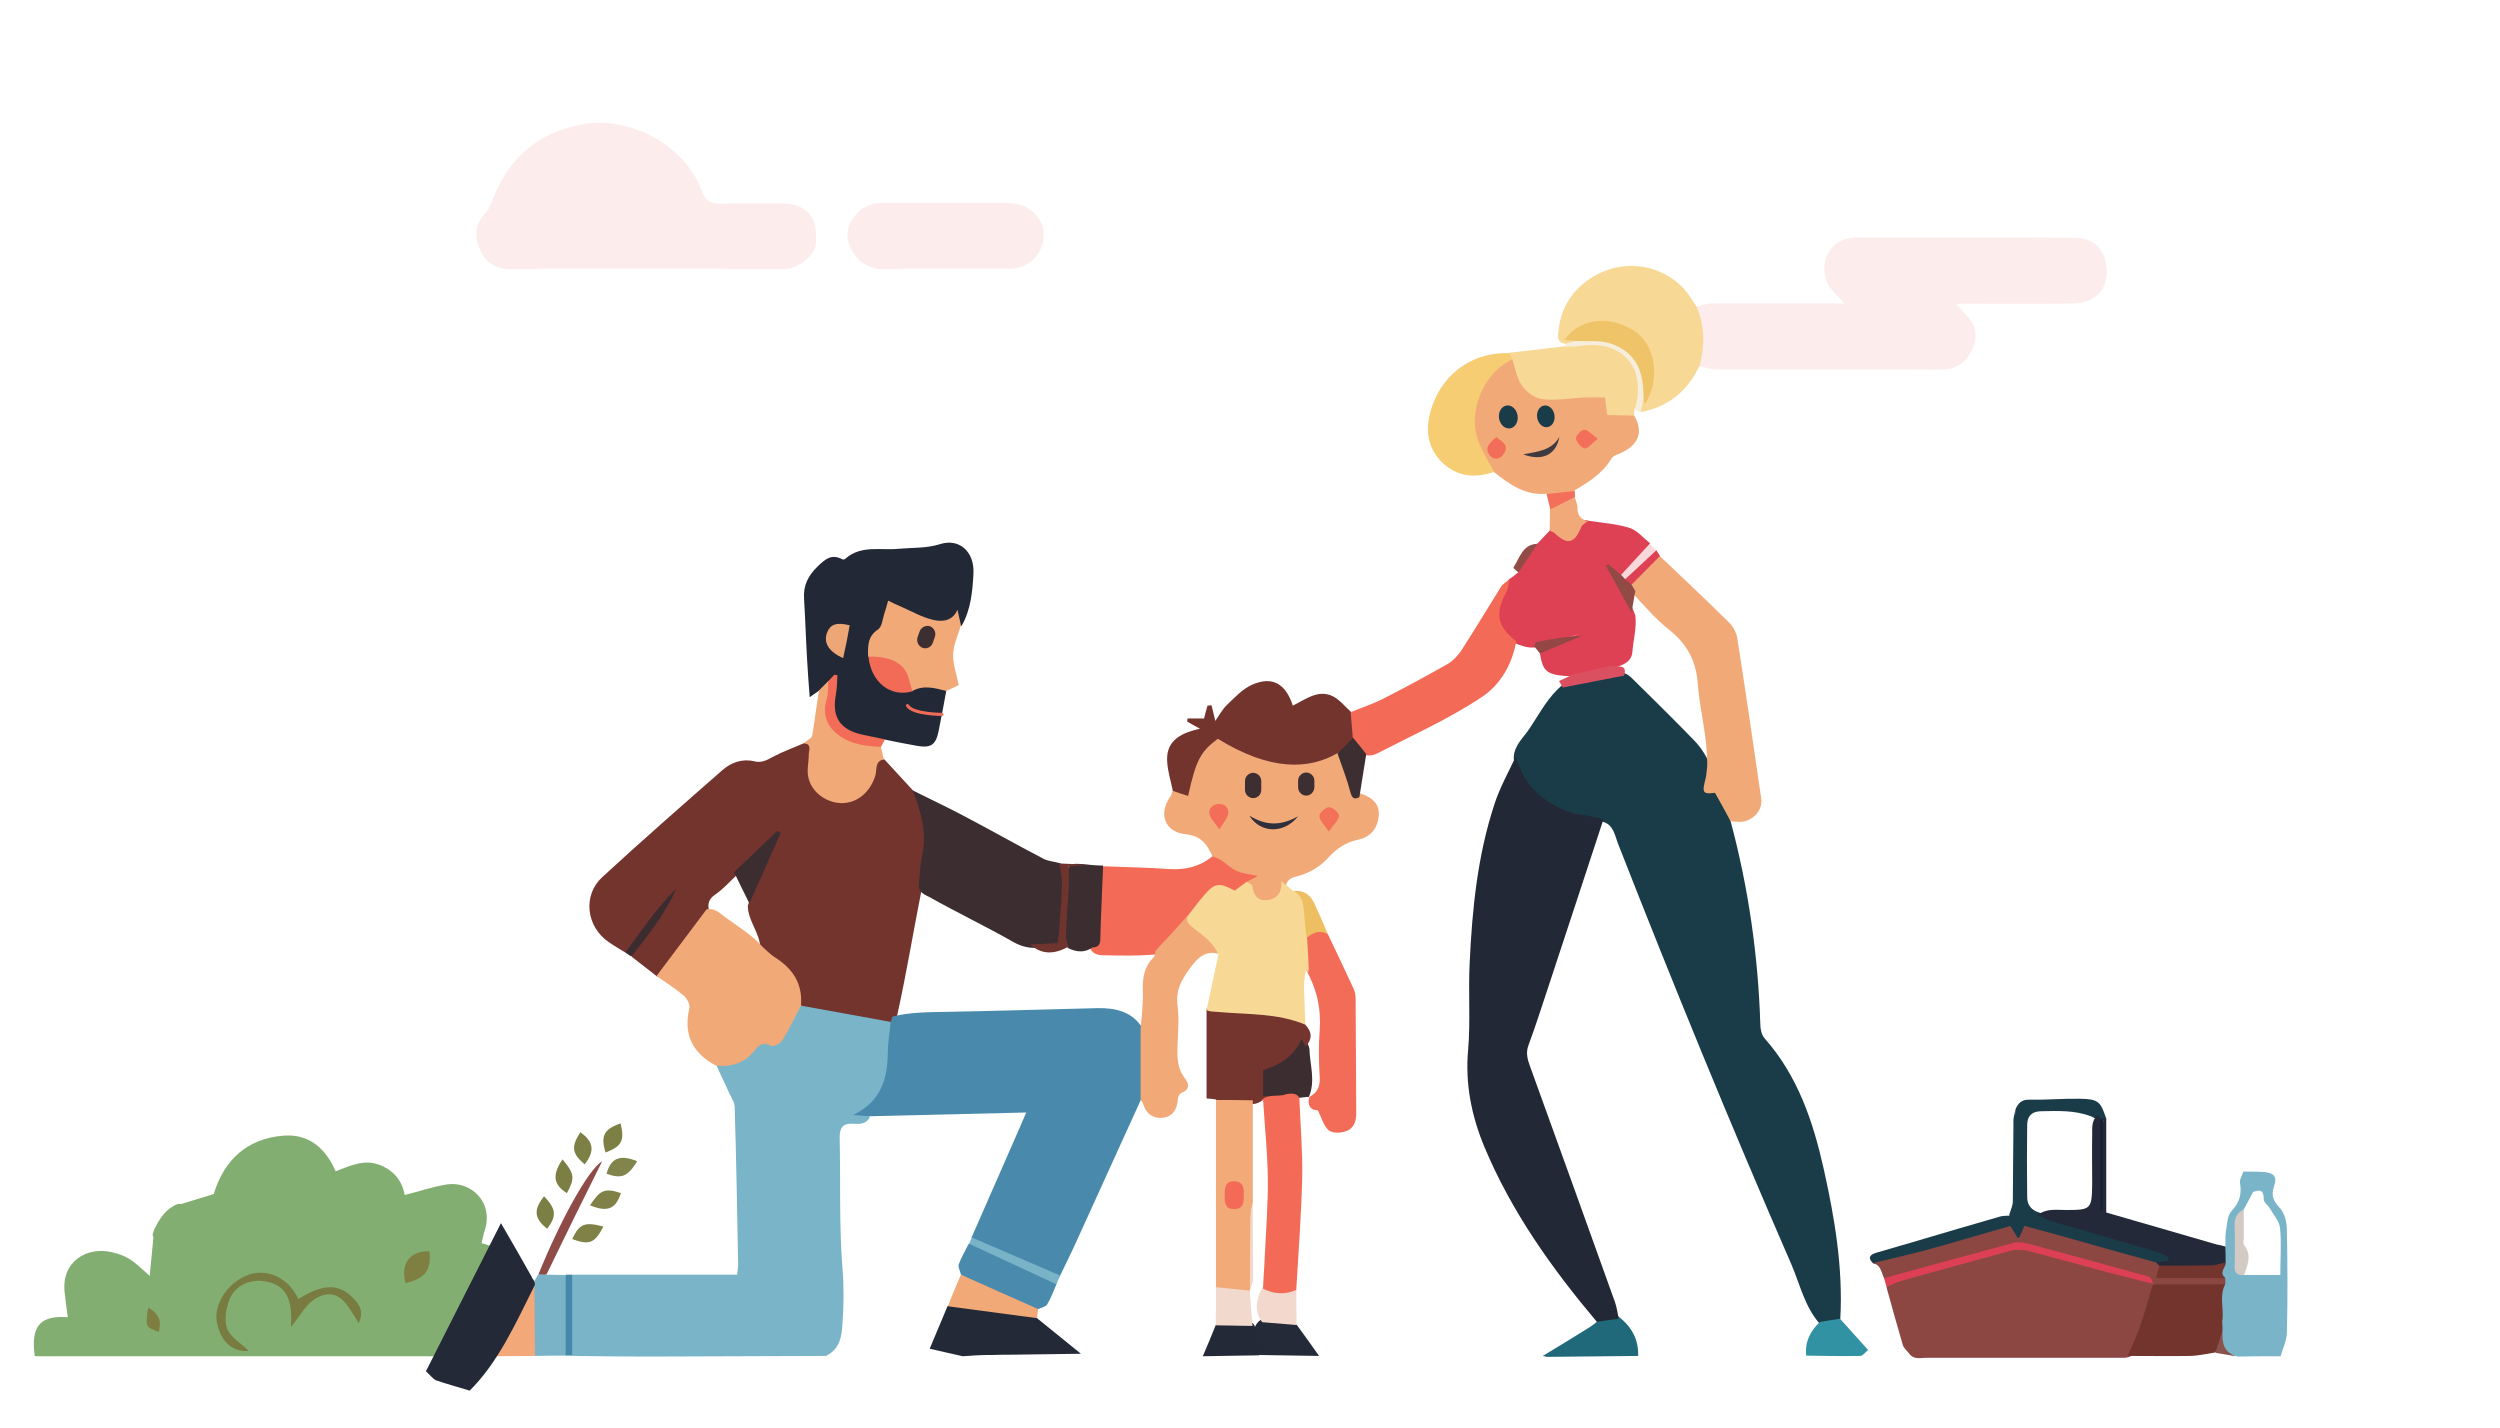 <?xml version="1.0" encoding="utf-8"?>
<!-- Generator: Adobe Illustrator 22.0.1, SVG Export Plug-In . SVG Version: 6.00 Build 0)  -->
<svg version="1.1" id="Layer_1" xmlns="http://www.w3.org/2000/svg" xmlns:xlink="http://www.w3.org/1999/xlink" x="0px" y="0px"
	 viewBox="0 0 800 457" style="enable-background:new 0 0 800 457;" xml:space="preserve">
<style type="text/css">
	.st0{fill:#193C48;}
	.st1{fill:#73342E;}
	.st2{fill:#79B4C9;}
	.st3{opacity:0.18;fill:#F29999;enable-background:new    ;}
	.st4{fill:#8C4743;}
	.st5{fill:#232837;}
	.st6{fill:#F2A978;}
	.st7{fill:#DE4154;}
	.st8{fill:#3B2D30;}
	.st9{fill:#F8D895;}
	.st10{fill:#F36B57;}
	.st11{fill:#F6CD73;}
	.st12{fill:#232938;}
	.st13{fill:#7AB3C8;}
	.st14{fill:#DD4054;}
	.st15{fill:#F2A878;}
	.st16{fill:#3192A4;}
	.st17{fill:#F2A979;}
	.st18{fill:#8E4B47;}
	.st19{fill:#F26C57;}
	.st20{fill:#6F342E;}
	.st21{fill:#3B2C30;}
	.st22{fill:#F6EEDB;}
	.st23{fill:#4688AA;}
	.st24{fill:#81844B;}
	.st25{fill:#7F8147;}
	.st26{fill:#7D8045;}
	.st27{fill:#7C7F44;}
	.st28{fill:#DD4153;}
	.st29{fill:#1B3D49;}
	.st30{fill:#F7D8DB;}
	.st31{fill:#F36F59;}
	.st32{fill:#914C48;}
	.st33{fill:#232937;}
	.st34{fill:#1F697A;}
	.st35{fill:#252A39;}
	.st36{fill:#242938;}
	.st37{fill:#82AF71;}
	.st38{fill:#797C40;}
	.st39{fill:#7E7F40;}
	.st40{fill:#7D7E40;}
	.st41{fill:#DB5061;}
	.st42{fill:#498AAC;}
	.st43{fill:#3C2D31;}
	.st44{fill:#F26B57;}
	.st45{fill:#EDA676;}
	.st46{fill:#3D2E31;}
	.st47{fill:#F37059;}
	.st48{fill:#F36E58;}
	.st49{fill:#2F303B;}
	.st50{fill:#924A47;}
	.st51{fill:#954745;}
	.st52{fill:#3F3A40;}
	.st53{fill:#EFC469;}
	.st54{fill:#1A2130;}
	.st55{fill:#74352E;}
	.st56{fill:#89534B;}
	.st57{fill:#D3CAC4;}
	.st58{fill:#F3D9CD;}
	.st59{fill:#EEBE62;}
	.st60{fill:#73352E;}
	.st61{fill:#4A8AAC;}
	.st62{fill:#F1A978;}
	.st63{fill:#78B3C8;}
	.st64{fill:#F2AA79;}
	.st65{fill:#F2A777;}
	.st66{fill:#F2D9CD;}
	.st67{fill:none;stroke:#F26B57;stroke-linecap:round;stroke-linejoin:round;stroke-miterlimit:10;}
	.st68{fill:#F36C57;}
</style>
<g>
	<path class="st0" d="M553.8,262.8c5.7,21.3,8.8,42.9,9.5,64.9c0,1.6,0.4,3.5,1.4,4.6c10.6,12,15.5,26.6,18.9,41.8
		c3.5,15.7,6.2,31.6,5.3,47.9c-1.6,3-4,2.5-6.5,1.7c-4.9-5.5-6.4-12.7-9.2-19.2c-19.4-44.5-37.8-89.5-55.5-134.7c-1-2.6-1.4-6-5-6.9
		c-8.9-0.4-16.8-2.9-23.1-9.7c-2.9-3.2-5.1-6.5-5.2-10.9c0.2-4,3.3-6.4,5.2-9.4c3.2-4.8,5.9-10.1,10.5-13.8c6.1-2.4,12.6-3,19.1-3.8
		c1.4,0.2,2.4,1.1,3.3,2c6.6,6.5,13.2,13,19.7,19.7c2.1,2.2,3.7,4.7,4.9,7.5c1.1,2.2-0.3,4.5,0,7
		C552.2,253.4,552.1,258.6,553.8,262.8z"/>
	<path class="st1" d="M200.1,304.8c-1.8-1.1-3.7-2.2-5.4-3.4c-7.1-4.9-8.3-14.9-2-20.7c12.6-11.6,25.5-22.9,38.4-34.2
		c2.8-2.5,6.4-3.8,10.2-2.9c2.4,0.6,4-0.3,6-1.4c3.2-1.7,6.6-2.9,10-4.4c4.8,0.1,2.8,3.5,2.7,5.8c-0.4,5.6,1.3,9.1,5.7,10.9
		c5.7,2.4,10.7-0.3,13.2-6.7c0.8-2,0.3-5.4,4.1-4.8c3.1,3.3,6.1,6.7,9.2,10c5.2,5,5.1,11.6,4.9,18c-0.2,4.4-1.5,8.8-2.1,13.3
		c-2.7,13.5-4.9,27.1-7.9,40.6c-0.4,1.1-1,2-2,2.7c-4.7,0.9-9.1-0.9-13.6-1.6c-5-0.9-10.1-1.6-14.9-3.1c-1.5-8.5-7.5-14-13.3-19.5
		c-0.1-4.9-4-8.7-4-13.6c2.3-7.1,5.7-13.8,8.2-20.8c-3.1,4.2-7.7,7-11.4,10.7c-2.4,2.2-4.6,4.8-7.3,6.6c-1.9,1.3-2.5,3-1.9,5.1
		c-3.3,7.6-8.7,13.7-13.9,20.1c-0.6,0.8-1.7,1-2.7,1c-2.7-2.1-5.4-4.2-8.1-6.3c0-3,2.3-4.7,3.8-6.8c2.7-3.9,5.7-7.6,8.9-12.6
		c-4,5.6-7.2,10.2-10.6,14.7C203,302.7,202.1,304.5,200.1,304.8z"/>
	<path class="st2" d="M256.3,321.8c9.6,1.7,19.1,3.5,28.7,5.2c4.2,9.1-1.2,25.7-9.5,29.2c-0.7-0.1-0.1,0.8-0.1,0.2
		c0-0.1,0.2-0.1,0.5-0.1c1,0,2,0.2,2.4,1.3c-1.2,2.2-3.3,2.1-5.2,2c-3.5-0.2-4.5,1.3-4.4,4.7c0.3,13.9-0.2,27.8,0.9,41.7
		c0.5,5.8,0.4,11.6,0,17.4c-0.2,4.2-0.9,8.4-5.3,10.5c-18.9,0.1-37.8,0.1-56.7,0.2c-8.1,0-16.2-0.1-24.4-0.2c-1.1-1-1.4-2.2-1.4-3.6
		c-0.1-6.3-0.1-12.5,0-18.8c0-1.4,0.5-2.6,1.4-3.6c17.5,0,34.9,0,52.7,0c0.1-1.6,0.4-2.7,0.3-3.8c-0.3-16.6-0.6-33.2-1.1-49.8
		c0-1.5-1-3-1.7-4.4c-1.3-3-2.8-5.9-4.1-8.9c4.8-1.7,9-5.5,13.3-6.7c7-1.8,9.3-6.5,12.3-11.5C255.1,322.3,255.6,321.9,256.3,321.8z"
		/>
	<path class="st3" d="M542.9,98.1c1.7-0.4,3.4-1,5.1-1c13.7-0.1,27.3,0,42.2,0c-1.6-1.7-2.6-2.9-3.7-4c-3.4-3.6-3.6-9.8-0.5-13.6
		c2.2-2.6,5-3.5,8.4-3.5c23,0.1,46,0,69,0.1c6.8,0,10.1,3.5,10.7,9.8c0.6,7.1-4.1,11-10.4,11.2c-10.7,0.2-21.3,0.1-32,0.1
		c-1.6,0-3.3,0-5.7,0c1.4,1.7,2.3,2.8,3.3,3.8c2.9,2.9,3.6,6.5,2.1,10.1c-1.7,4-4.6,7-9.4,7.1c-4.8,0.1-9.7,0-14.5,0
		c-19.5,0-39,0-58.5,0c-1.7,0-3.4-0.7-5.1-1c-0.8-0.8-1.1-1.8-0.8-2.7C544.5,108.8,541.9,103.5,542.9,98.1z"/>
	<path class="st3" d="M206.6,86c-14.1,0-28.3-0.1-42.4,0.1c-4.9,0.1-8.4-1.5-10.5-5.9c-2.1-4.5-1.7-8.5,1.8-12.2
		c1.1-1.1,1.6-2.8,2.2-4.3c5-13,14.1-20.9,28-23.8c15.5-3.2,33.7,6.6,38.9,21.3c1.1,3.1,3,4.2,6.4,4c6.3-0.3,12.6-0.1,19-0.1
		c9.9,0,11.6,6.3,11.1,12.9c-0.3,3.7-5.9,8.1-9.9,8.1C236.2,86,221.4,86,206.6,86z"/>
	<path class="st4" d="M610.9,433.1c-0.7-0.9-1.7-1.7-2-2.7c-1.8-6.1-3.5-12.3-5.2-18.4c0.3-2.6,2.6-2.8,4.4-3.3
		c11.4-3.3,22.9-6.6,34.5-9.5c2.3-0.6,4.6-0.6,6.9,0c13,3.3,25.9,6.8,38.7,10.9c0.5,0.3,0.9,0.7,1.1,1.2c-0.3,7-3.1,13.4-5.2,20
		c-0.6,2-2.3,3.2-4.6,3.2c-21.1,0-42.1,0-63.2,0C614.5,434.5,612.4,435.2,610.9,433.1z"/>
	<path class="st5" d="M302.8,221.1c-0.8,4.4-1.6,8.7-2.5,13.1c-0.9,4.2-2.5,5.2-6.7,4.5c-3.4-0.6-6.9-1.3-10.3-2
		c-11,1.9-18.5-4-17.4-13.6c0.1-1.3,1.6-2.8-0.3-3.9c-1.2,0.5-2.2,1.5-3.5,1.8c-0.8,0.6-1.6,1.1-3,2.1c-0.3-4.1-0.6-7.8-0.8-11.5
		c-0.4-6.6-0.6-13.3-1-19.9c-0.3-4.3,1.2-7.4,4.4-10.5c2.6-2.5,4.5-4,7.9-2.2c0.2,0.1,0.7,0,0.9-0.2c5.1-4.5,11.4-2.6,17.2-3.2
		c4.4-0.4,8.8-0.1,13.2-1.5c5.9-1.9,11,2.3,10.6,9.5c-0.3,5.6-0.8,11.5-3.8,16.7c-1.5-0.3-1.7-1.4-1.5-2.5c-7.8,5.7-14,0-21.4-3.7
		c0.6,6.5-6.1,9.6-5.4,15.8c1,8,5.8,11.7,13,10C296.1,218.5,299.7,217.7,302.8,221.1z"/>
	<path class="st6" d="M388,274c-1.7-3.6-3.5-6.5-8.3-7c-6.9-0.6-9.2-6.4-5.2-12.1c0.4-0.5,0.5-1.2,0.7-1.8c3-0.4,4.7-1.9,5-5
		c0.2-2,1.2-3.8,2.2-5.5c4.4-7.6,6.4-8,14.2-4c9,4.6,18.4,6.6,28.3,2.5c0.9-0.4,1.9-0.7,2.9-0.6c3.7,2.1,4.3,5.9,5.3,9.5
		c0.5,1.7,0.6,3.6,2.8,4.1c3.2,1.2,5.6,3.1,5.3,6.9c-0.3,4.1-2.7,6.9-6.6,7.7c-4,0.8-6.9,2.9-9.5,5.7c-2.6,2.9-5.8,4.8-9.6,5.9
		c-1.5,0.4-3.3,0.7-3.9,2.7c-0.5,3.5-2.4,5.8-6.1,6c-4.4,0.1-5.5-3.4-6.7-6.7c0.2-2.3,1.5-1.9,2.6-1.6
		C396,280.9,391.3,278.7,388,274z"/>
	<path class="st7" d="M483,185.3c1-0.7,2-1.4,2.9-2.2c0.7-3.9,3-6.8,6.1-9.2c1.3-1.4,2.7-2.8,4-4.2c0.4-0.2,1-0.5,1.4-0.3
		c3.5,2.2,6.3,2.3,8.1-2.1c0.4-1,1.5-1.1,2.6-0.7c4.5,0.7,9,1,13.3,2.3c2.5,0.8,4.4,3.2,6.6,4.9c-0.9,5.2-5.2,7.5-8.9,10.3
		c-1.4,0.1-2.4-0.7-2.5-1c2.1,3.9,4.8,8.6,6.7,13.8c0.5,3.9-0.6,7.6-0.9,11.4c-0.2,3.5-2.9,4.5-5.7,5.3c-4.3,1.5-8.9,1.5-13.2,2.9
		c-8.7-0.5-9.7-1.2-10.8-7.8c3.2-3.9,8.2-3.9,12.3-5.7c-4.6,1.6-9.3,2.8-14,4.2c-2.4,0.2-4.6-0.7-6.7-1.6c-6.1-4.6-7.3-9.7-3.7-16.3
		C481.4,188.1,481.8,186.5,483,185.3z"/>
	<path class="st6" d="M256.3,321.8c-2,3.8-3.8,7.7-6.1,11.3c-0.6,1-2.9,1.9-3.6,1.5c-2.5-1.3-3.8-0.1-5.1,1.5
		c-3.2,4.1-7.4,5.4-12.4,4.9c-7.5-4-10.5-10-8.5-18.4c0.3-1.2-0.8-3.1-1.8-4c-2.7-2.3-5.8-4.2-8.7-6.3c5.3-7.1,10.7-14.2,16-21.3
		c2.6-0.6,4.3,1.3,6.1,2.6c4.1,3,8.5,5.6,11.9,9.5c1.4,1.2,2.6,2.5,4.1,3.4C253.8,310.1,256.9,314.9,256.3,321.8z"/>
	<path class="st8" d="M294,283.7c0.3-3.4,0.4-6.8,1.1-10.1c1.4-6.3,0-12.1-2-17.9c-0.3-0.9-0.7-1.9-1.1-2.8c5,2.5,10.1,4.9,15.1,7.5
		c9,4.7,17.8,9.7,26.8,14.4c1.5,0.8,3.5,0.9,5.2,1.4c2.6,1.3,2.6,3.8,2.2,6c-0.8,4.8-0.7,9.5-0.8,14.3c-0.1,6.2-0.9,6.8-9.1,6.8
		c-2.6,0.1-4.9-0.6-7.2-1.9c-8.8-5-18-9.4-26.9-14.4C295.9,286.3,294.3,285.7,294,283.7z"/>
	<path class="st6" d="M494.8,158c-6.8,0.6-11.9-3.1-16.8-7c-4.9-2.2-6.1-7-6.9-11.5c-1.8-9.4,1.4-17.3,8.6-23.6
		c1.3-1.1,2.7-2.1,4.5-1.2c0.5,0.4,1,1,1.2,1.6c3.5,11.4,8,10.3,17.4,10.1c1.2,0,2.3-0.3,3.4-0.5c6.4-0.9,7.2-0.5,10.2,5
		c2.1,0.7,5.2-1.3,6.5,2c3,5.1,1.6,9.3-3.9,11.9c-1.2,0.6-2.7,0.9-3.3,1.9c-2.8,4.7-7.2,7.5-11.8,10.2
		C501.1,159.4,498.2,160.3,494.8,158z"/>
	<path class="st3" d="M302.6,65c6.8,0,13.6,0,20.5,0c5.9,0,10.9,4.7,10.9,10c0,6.2-4.7,11-11,11c-13.5,0-27-0.2-40.4,0.1
		c-8.4,0.2-13.5-9-10.6-14.6c2-3.8,5.3-6.5,9.7-6.5C288.6,65,295.6,65,302.6,65z"/>
	<path class="st6" d="M553.8,262.8c-1.6-3-3.2-5.9-5-9.1c-3.8,0.5-4.2,0-3.1-4.2c0.4-1.4,0.4-2.9,0.6-4.3c0.2-8.9-2.3-17.4-3-26.2
		c-0.5-7.3-3.3-12.8-9.1-17.4c-4.3-3.4-7.9-7.6-11.6-11.6c-0.6-0.8-1.1-1.7-1.1-2.8c2.4-3.9,5.3-7.3,9.6-9.3
		c7.5,7.1,15,14.2,22.3,21.4c1.2,1.2,2.2,3.1,2.5,4.7c2.7,17.2,5.2,34.4,7.7,51.6c0.5,3.7-2.6,7.1-6.5,7.4
		C556.1,263,554.9,262.9,553.8,262.8z"/>
	<path class="st1" d="M428,241c-9.1,5.3-21.5,5.8-38.3-4.6c-5.6,4.2-7,6.9-9.5,18.3c-1.7-0.5-3.3-1.1-4.9-1.6
		c-0.6-3.1-1.6-6.1-1.8-9.3c-0.4-5.8,2.9-9,10.5-10.6c-1.7-0.9-2.9-1.6-4.1-2.3c0-0.3,0.1-0.7,0.1-1c1.7,0,3.3,0,5.3,0
		c0.3-1.3,0.7-2.7,1.1-4.1c0.4,0,0.9-0.1,1.3-0.1c0.4,1.5,0.7,3.1,1.2,5c1.3-1.9,2.3-3.8,3.8-5.2c2.5-2.4,5-5.1,8-6.4
		c6.4-2.8,10.7-0.4,13,6.7c4.1-2,8.1-5.3,12.8-3c2.2,1.1,3.9,3.3,5.8,5c2.8,2.3,1.7,5.2,1.2,8C431.9,237.9,430.8,240.3,428,241z"/>
	<path class="st9" d="M542.9,98.1c2.6,6.2,2.7,12.5,1,18.8c-3.8,8.2-10,13.3-18.9,15c-1-1.3-1.3-2.7,0-4c0.4-0.4,1.1,0.8,1.7-0.5
		c2.8-7.4,1.2-15.6-4.3-19.9c-5.4-4.3-13.2-4.2-19.8,0.2c0.5,0.6,1.5,0.8,1.6,1.8c-0.9,1.5-2,1.3-3.2,0.5c-2.8-0.2-2.5-2.5-2.3-4.1
		c0.8-7.8,4.8-13.7,11.5-17.6c12-6.8,25.5-2.1,31.3,7.7C541.9,96.8,542.5,97.4,542.9,98.1z"/>
	<path class="st10" d="M388,274c0.9,0.4,1.9,0.7,2.7,1.2c1.8,1.2,3.3,2.8,5.3,3.6c1.9,0.8,4.2,1,6.5,1.5c-1.3,0.7-2.3,1.2-3.4,1.8
		c-0.9,2.8-2.8,4.3-5.6,3.2c-3.7-1.4-6,0.2-8,3c-1.4,2-3.2,3.8-4.7,5.7c-2.2,2.9-4.2,5.8-6.6,8.5c-1.5,1.7-3.1,2.9-5.4,3
		c-4.9,0.4-9.9,0.3-14.8,0.2c-1.9,0-4,0-5.1-2.1c2.7-6.6,1.3-13.6,2.6-20.4c0.4-2.1,0.1-4.3,1.6-6c7.1,0.3,14.2,0.4,21.2,0.9
		C379.4,278.4,384,277.3,388,274z"/>
	<path class="st10" d="M432.9,236c-0.2-2.7-0.5-5.4-0.7-8.1c3.3-1.4,6.8-2.5,10-4.1c7.1-3.6,14.1-7.4,21-11.3c1.6-0.9,3.1-2.5,4.2-4
		c4.4-6.8,8.6-13.8,12.9-20.7c0.6-1,1.8-1.6,2.7-2.4c-0.3,1.4-0.3,2.9-1,4.1c-3.7,6.9-2.9,11,3.2,15.7c-1.3,7.3-5,13.8-10.8,17.7
		c-10.6,7.1-22.3,12.3-33.7,18.2c-1,0.5-2.2,0.8-3.4,0.6C435,240.4,433.7,238.5,432.9,236z"/>
	<path class="st9" d="M522.8,133c-2.6-0.1-5.2-0.1-8.5-0.2c-0.2-1.1-0.4-3.2-0.7-5.6c-2.3,0-4.6-0.1-6.9,0c-4.4,0.2-9,1.1-13.3,0.5
		c-2.4-0.3-5.1-2.4-6.5-4.5c-1.6-2.3-2-5.5-3-8.3c-0.5-0.6-1.6-0.9-1-2c6-0.7,12-1.4,18-2.1c2.3-0.3,4.3-1.8,6.5-2.1
		c6.5-0.8,11.9,1.8,15.5,7.1c3.2,4.8,4.2,10.1,0.1,15.1C523,131.7,522.9,132.4,522.8,133z"/>
	<path class="st11" d="M483,113c0.3,0.7,0.6,1.3,1,2c-9.7,4.4-13.9,16.8-11.3,25c1.2,3.9,3.5,7.4,5.4,11c-6.1,2.1-11.8,1.6-16.6-3
		c-4.6-4.5-5.4-10.1-3.8-16.1C460.5,121.2,469.7,112.6,483,113z"/>
	<path class="st6" d="M302.8,221.1c-3.6-0.9-7.2-2-10.8,0c-1.3,0.3-1.9-0.7-2.1-1.6c-1.1-5.4-4.9-7.6-9.9-8.3
		c-0.8-0.1-1.5-0.6-2.2-1.1c-0.1-3.3-0.2-6.5,3.2-8.7c1.2-0.8,1.4-3.1,1.9-4.8c0.5-1.5,0.9-2.9,1.3-4.4c1.4,0.7,2.8,1.4,4.3,2
		c3.4,1.5,6.7,3.4,10.3,4.2c2.7,0.6,6,0.4,7.6-3.3c0.4,1.9,0.8,3.5,1.1,5c-0.9,3.1-2.4,6.2-2.5,9.3s1.1,6.3,1.8,9.8
		C305.7,219.8,304.2,220.5,302.8,221.1z"/>
	<path class="st0" d="M599.3,404.2c-2-2.1-0.4-2.9,1.4-3.4c4-1.2,8-2.3,12-3.5c9.1-2.7,18.2-5.4,27.3-8c0.9-0.3,2-0.2,2.9-0.3
		c2.5-1.2,1.6-3.4,1.6-5.3c0.3-9.6-0.5-19.2,0.5-28.8c0.8-1.9,2-3.1,4.4-3c5.4,0.1,10.8-0.4,16.2-0.3c5.9,0.1,6.6,0.9,8.4,6.4
		c-0.4,0.3-0.8,0.6-1.3,0.6s-1-0.2-1.4-0.3c-0.7-0.3-1.4-0.7-2-1c-5.3-2.1-10.8-1.8-16.3-1.7c-2.8,0.1-4.3,1.5-4.3,4.4
		c-0.1,7.7-0.1,15.3,0,23c0,2.5,1.2,4.1,3.5,4.9c11.6,3.9,23.6,6.6,35.2,10.4c1.3,0.4,2.6,0.7,3.8,1.2c1.5,0.7,3.3,1.4,3.2,3.3
		c-0.1,2.5-2.3,2.3-4.1,2.6c-9.7-1.8-18.9-5.2-28.4-7.8c-3.2-0.9-6.4-1.7-9.7-2.6c-1.3-0.3-2.7-0.8-3.8,0.2c-1.9,1.7-3.5,1.4-5.3,0
		c-1.3-1-2.9-0.5-4.3-0.1c-9.9,2.9-19.9,5.5-29.8,8.6C605.7,404.8,602.6,405.3,599.3,404.2z"/>
	<path class="st4" d="M599.3,404.2c5.6-1.4,11.2-2.6,16.8-4.1c9.1-2.5,18.1-5.2,27.2-7.8c0.8,1.2,1.5,2.4,2.6,4.2
		c0.8-1.7,1.3-2.7,1.9-4.2c4.5,1.2,9,2.4,13.6,3.7c9.5,2.7,19.1,5.4,28.6,8c0.7,0.4,1.4,0.8,1.7,1.5c1,2.5,3.3,1.9,5.2,1.9
		c3.5,0.1,7,0,10.5,0.1c1.8,0.1,3.7-0.1,5,1.7c0.2,1,0.1,1.8-0.8,2.4c-7.6,1.4-15.1,2.3-22.6-0.6l-0.1-0.1c-8-3.8-16.9-4.6-25-7.9
		c-12.5-5-24.7-4.2-37.1,0.4c-6,2.2-12.3,3.7-18.6,5.3c-1.7,0.5-3.5,1.3-5.3,0.3C602,407.2,601.9,404.7,599.3,404.2z"/>
	<path class="st6" d="M262.1,220.9c1-1,2-2,3-3c2.7,0.6,1.4,2.5,1.1,3.9c-1.6,9.2,0.1,12,9.2,14.8c2.2,0.7,4.5,1.2,6.5,2.4
		c0.3,1.3,0.6,2.6,0.9,4c-3,0.6-2.1,3.4-2.7,5.2c-1.6,5.2-5.7,8.8-10.7,8.8c-4.7,0-9.6-3.3-10.7-8.1c-0.6-2.3,0.1-4.9,0.1-7.3
		c0-1.5,1.1-3.5-1.6-3.8c0.9-0.8,2.5-1.5,2.7-2.4C260.7,230.6,261.3,225.7,262.1,220.9z"/>
	<path class="st12" d="M691,405c-0.3-0.3-0.7-0.6-1-1c1.2-0.2,2.4-0.3,3.7-0.5c0.1-0.4,0.2-0.7,0.3-1.1c-1.2-0.6-2.3-1.4-3.5-1.7
		c-11.2-3.3-22.4-6.5-33.6-9.8c-1.7-0.5-3.3-1.3-4.9-2c2.7-2.3,6-1.7,9.1-1.7c8,0,8.3-0.2,8.4-8.4c0-5.3-0.1-10.6,0-15.9
		c0-2.1-0.2-4.4,1.7-6c0.3,0.3,0.6,0.7,0.9,1c1.2,9.9,0,19.8,0.5,27.7c0.5-7.9-0.7-17.9,0.5-27.7c0.3,0,0.6,0,0.9,0
		c0,9.9,0,19.9,0,30.1c12,3.5,23.6,6.8,35.2,10.2c1,0.2,2,0.4,3,0.7c1.5,1.7,1.4,3.6,0.5,5.6c-0.9,1.3-2.3,1.9-3.8,1.9
		C702.8,406.3,696.7,408.2,691,405z"/>
	<path class="st8" d="M353,277c-0.3,7.8-0.7,15.7-0.9,23.5c0,1.9-0.8,2.6-2.5,2.7c-2.5,1.7-5,1.5-7.6,0.3c-1.7-1.2-2-2.9-1.8-4.8
		c0.8-5.2,0.2-10.5,0.8-15.7c0.7-6.9,0.5-7,7.4-6.3C349.8,276.9,351.4,276.9,353,277z"/>
	<path class="st13" d="M181,433.8c-3.3,0-6.5,0-9.8,0.1c-0.9-0.8-1.6-1.8-1.6-3c0.1-7-1.9-14.2,1.4-21c0.4-0.7,0.8-1.3,1.2-2
		c0.9-0.5,1.8-0.8,2.6,0c2,0,4.1,0.1,6.1,0.1c2.2,6,0.7,12.1,1,18.2C182.1,428.7,182.8,431.5,181,433.8z"/>
	<path class="st14" d="M602.9,409c13.8-3.8,27.7-7.6,41.5-11.3c1.3-0.4,2.9-0.1,4.3,0.2c12.1,3.2,24.2,6.6,36.3,9.9
		c1.6,0.5,3.8,0.4,3.9,3c-6.2-1.6-12.5-3.1-18.7-4.8c-7.2-1.9-14.4-4-21.6-5.8c-1.7-0.4-3.7-0.4-5.4,0.1c-11.5,3.1-23,6.3-34.5,9.5
		c-1.7,0.5-3.3,1.3-5,2C603.5,411,603.2,410,602.9,409z"/>
	<path class="st15" d="M171,409.8c0.1,8,0.1,16,0.2,24.1c-4.4,0-8.8,0.1-13.1,0.1c2.6-8,5.1-15.9,7.7-23.9
		C167.5,410,169.3,409.9,171,409.8z"/>
	<path class="st16" d="M597.8,432c-0.9,0.7-1.7,1.9-2.6,1.9c-5.7,0.1-11.5,0-17.2-0.1c-0.5-4.4,1.3-7.9,4.4-10.8
		c2.1-0.3,4.2-0.7,6.4-1C591.8,425.3,594.8,428.7,597.8,432z"/>
	<path class="st17" d="M508,166.8c-0.7,0.6-1.7,1.1-2,1.8c-2.1,5.3-4.4,5.9-8.4,2.1c-0.4-0.4-1.1-0.6-1.7-0.9c0-2.3,0.1-4.5,0.1-6.8
		c2.2-2.2,4-5.1,7.9-4c0.3,1.2,1,2.5,0.9,3.7C504.8,165.1,506,166.1,508,166.8z"/>
	<path class="st18" d="M174.9,407.8c-0.9,0-1.8,0-2.6,0c6.7-16.6,15.9-33.6,20.4-36.2C186.4,384.2,180.6,396,174.9,407.8z"/>
	<path class="st19" d="M281.9,239c-5.7-0.2-11.2-1.1-15.3-5.3c-2.4-2.5-3.3-6-2.1-9.8c0.6-1.9,0.4-4,0.6-6c0.6-0.7,1.3-1.3,1.9-2
		c0.3,0.1,0.7,0.2,1,0.2c-0.2,2-0.1,4-0.5,6c-1.4,7.3,1.2,11.4,8.5,13c2.4,0.5,4.8,1,7.2,1.5C282.8,237.4,282.3,238.2,281.9,239z"/>
	<path class="st20" d="M348.3,276.8c-1.8,0.1-3.6,0.3-6.3,0.4c0,2.2,0.1,4.5,0,6.7c-0.3,5.2-0.7,10.4-0.9,15.7
		c0,1.1,0.5,2.2,0.8,3.3c-4.6,2.7-8.9,2.5-12.2-0.7c1.5-0.1,3-0.1,4.5-0.2c1.3-0.1,2.6-0.1,4.2-0.2c0.2-1.2,0.4-2.3,0.5-3.4
		c0.4-5.3,0.8-10.6,0.9-15.8c0.1-2.1-0.5-4.2-0.8-6.3C342.1,276.4,345.2,276.6,348.3,276.8z"/>
	<path class="st21" d="M200.1,304.8c5.2-7,10-14.3,16.3-20.4c-3.5,8.1-9,14.9-14.4,21.7C201.3,305.6,200.7,305.2,200.1,304.8z"/>
	<path class="st22" d="M523.1,131.1c4.1-13.6-4.2-22.8-18.2-20.3c-1.3,0.2-2.6,0.1-3.9,0.1c0-0.3,0-0.6,0-0.9c1-0.3,2.1-0.7,3.1-1
		c5.9-3.1,12.7-1.8,18,3.4c5.2,5,6.4,10.1,3.8,15.4c-0.3,1.4-0.6,2.7-0.8,4.1C524.4,131.7,523.8,131.4,523.1,131.1z"/>
	<path class="st23" d="M181,433.8c0-8.6,0-17.3,0-25.9c0.7,0,1.4,0,2.1,0c0,8.6,0,17.3,0,25.9C182.4,433.8,181.7,433.8,181,433.8z"
		/>
	<path class="st24" d="M203.9,371.6c-3.1,5-5,5.7-9.8,4C195.4,370.6,198.4,369.3,203.9,371.6z"/>
	<path class="st25" d="M188.8,385.7c3.3-5,4.8-5.6,9.9-3.9C197,386.9,194.4,388,188.8,385.7z"/>
	<path class="st26" d="M198.6,359.5c1.3,5.5,0.4,7.3-4.8,9.3C192.1,363.6,193.3,361.2,198.6,359.5z"/>
	<path class="st25" d="M193.1,392.5c-2.8,5.4-4.6,6-10,4C185.4,391.6,187.1,390.9,193.1,392.5z"/>
	<path class="st27" d="M180,371c3.9,4.6,4,6.1,1.4,10.8C177.1,379.1,176.6,376,180,371z"/>
	<path class="st26" d="M187.1,372.6c-4.1-3.5-4.4-5.6-1.4-10.3C190,365.4,190.4,368.3,187.1,372.6z"/>
	<path class="st27" d="M174.1,382.8c3.9,4.1,4.1,6.3,1,10.4C171,390,170.6,387.2,174.1,382.8z"/>
	<path class="st28" d="M531.2,177.9c-3,3.1-6.1,6.1-9.1,9.2c-1.6,0.4-2.2-0.6-2.4-2c3-3.5,5.2-8,10.3-9.1
		C530.4,176.7,530.8,177.3,531.2,177.9z"/>
	<path class="st29" d="M645,354.9c0,10,0.1,19.9,0,29.9c0,1.6,0.9,3.9-2.1,4.1c0.4-1.5,1.2-3,1.2-4.5c0.1-8.4,0.1-16.9,0.2-25.3
		C644.2,357.7,644.7,356.3,645,354.9z"/>
	<path class="st30" d="M530,176.1c-3.3,3.1-6.6,6.2-10,9.3c-0.8-0.1-1.3-0.5-1.3-1.4c3.1-3.3,6.1-6.7,9.2-10
		C528.6,174.7,529.3,175.4,530,176.1z"/>
	<path class="st31" d="M504,159c-2.6,1.3-5.3,2.7-7.9,4c-0.4-1.6-0.8-3.3-1.2-4.9c3-0.3,6-0.7,9.1-1C503.9,157.7,504,158.3,504,159z
		"/>
	<path class="st32" d="M492,174c-2,3.1-4,6.1-6.1,9.2c-0.6-0.5-1.7-1.4-1.6-1.6C486.3,178.5,487.2,174.2,492,174z"/>
	<path class="st33" d="M308.1,434c-3.4-0.8-6.8-1.5-10.6-2.4c1.9-4.5,3.8-9.1,5.7-13.6c0.7-0.5,1.4-1.1,2.2-1.1
		c8.4,0.3,16.8,1.3,25,3.4c0.6,0.2,1,0.9,1.3,1.4c4.7,3.8,9.5,7.7,14.2,11.5c-7.2,0.1-14.4,0.2-21.6,0.3c-2.3,0-4.5,0-6.8,0.1
		c-1.6,0-3.3,0-4.9,0.1C311.2,433.8,309.7,433.9,308.1,434z"/>
	<path class="st34" d="M493.7,433.9c5-3,10-6.1,15-9.2c0.8-0.5,1.5-1.1,2.3-1.7c1.9-1.8,4.3-2,6.8-1.8c4.2,3.2,6.6,7.3,6.4,12.7
		c-9.7,0.1-19.5,0.2-29.2,0.3C494.6,434.1,494.1,434,493.7,433.9z"/>
	<path class="st35" d="M415,424c2.4,3.3,4.8,6.6,7.1,9.9c-6.4-0.1-12.7-0.2-19.1-0.3c-1.9-1.6-2.2-3.7-2.2-6
		c0.4-2.3,0.9-4.5,3.3-5.6C408.1,421,411.7,421.7,415,424z"/>
	<path class="st36" d="M402,427.9c0.3,1.9,0.7,3.9,1,5.8c-6,0.1-12,0.2-18.1,0.3c1.4-3.3,2.8-6.6,4.1-9.9c3.6-2.6,7.5-1.9,11.4-0.9
		C402.6,424.2,401,426.5,402,427.9z"/>
	<g>
		<path class="st37" d="M144.8,432.9c-1.4,0.4-2.8,1.1-4.2,1.1c-43,0-86,0-129,0c-0.2,0-0.3,0-0.5-0.1c-0.1-0.7-0.1-1.3-0.2-2
			c-0.6-7.9,2.4-11,10.8-10.4c-0.4-2.6-0.7-5.2-1-7.8c-1.2-10,7.1-14.9,15.1-13c4.8,1.2,6.2,2.1,12.1,7.6c0.4-4,0.8-8.2,1.2-12.4
			c-0.6-0.9,0.1-1.7,0.3-2.6c1.5-2.9,3.1-5.7,6-7.3c0.4-0.3,0.8-0.5,1.2-0.6c0.4-0.2,0.9-0.2,1.3-0.1c3.3-1,6.6-2,10.5-3.2
			c3.2-10.7,10.5-17.8,22.4-18.7c8-0.6,13.4,4,16.6,11.4c4.6-1.7,8.9-3.9,13.9-2.1c4.8,1.8,7.4,5.2,8.2,9.7
			c4.8-1.2,9.1-2.7,13.6-3.4c7.4-1.1,15,5.5,12,14.8c-0.4,1.2-0.6,2.5-1,4c6.2,1.7,11.6,4.1,11,11.9c-2.4,1.2-3.6-1-5.2-1.8
			c-1.9-1-3.5-2.6-5.7-2.9c-1.7,0.8-1.7,2.5-2,3.8c-1.7,6.3-3.1,12.6-4.8,18.9C147,429.6,146.8,431.7,144.8,432.9z"/>
		<path class="st38" d="M95.5,415.7c7.3-4.7,12.4-5,16.7-1.1c3.4,3,4.1,5.5,2.6,8.8c-1.7-2.5-3.1-5.5-5.3-7.5
			c-3-2.8-6.8-1.8-9.6,0.4c-2.4,1.9-4,4.9-6.8,8.4c0.4-7.2-0.4-13.2-7.9-14.6c-4.9-1-9.8,1.1-11.7,5.6c-1.2,2.9-1.8,6.8-0.8,9.5
			s4.3,4.5,6.9,7.1c-5.2,0.4-8.7-2.8-10.1-8.6c-1.4-5.8,2.9-12.7,9.1-15.4C84.5,405.6,92,408.2,95.5,415.7z"/>
		<path class="st39" d="M137.4,400.4c0.7,6-1.3,8.7-7.6,10.2C128.1,404.3,131.1,400.3,137.4,400.4z"/>
		<path class="st40" d="M47.4,418.4c3.6,2,4.3,4.5,3.4,7.8C46.6,424.7,46.5,424.6,47.4,418.4z"/>
	</g>
	<path class="st5" d="M513.1,262.2c-6,18.2-11.9,36.3-17.9,54.4c-2,6-3.9,12-6.1,17.9c-0.9,2.4-0.3,4.5,0.5,6.7
		c9.1,25.2,18.2,50.3,27.2,75.5c0.6,1.7,0.8,3.5,1.2,5.3c-2.3,0.3-4.7,0.6-7,1c-14.4-17.1-27.3-35.2-36-56
		c-4.1-9.9-6.2-20.1-5.2-31.1c0.8-9.2,0-18.6,0.5-27.9c0.8-17.1,2.5-34.2,7.9-50.6c1.7-5.3,4.5-10.3,6.9-15.4
		c2.5,9.7,9.2,15.2,18.2,18.2c1.7,0.6,3.6,0.5,5.3,0.9C510.1,261.3,511.6,261.8,513.1,262.2z"/>
	<path class="st41" d="M516,213c1.6,0.6,4.9-0.7,3.7,3.2c-6.5,1.3-13.1,2.5-19.6,3.8c-0.4-0.7-0.8-1.3-1.2-2.1
		c1.7-0.8,3.2-1.4,4.6-2.1C507.7,214.8,511.9,213.9,516,213z"/>
	<path class="st42" d="M310.9,396c5.2-11.9,10.4-23.7,15.6-35.6c0.5-1.2,1-2.4,1.9-4.4c-17.2,0.4-33.7,0.8-50.2,1.2
		c-1.5-0.1-2.9-0.2-5.2-0.4c8.9-4.3,11-11.5,11.1-19.9c0-3.3,0.6-6.5,0.9-9.8c0.2-0.6,0.4-1.2,0.6-1.8c5.5-1.4,11.3-1.4,16.8-1.5
		c16.3-0.3,32.6-0.8,48.8-1.2c5.8-0.1,11.3,1.1,14.6,6.7c0.8,7.6,2.2,15.3-0.8,22.8c-6.7,14.7-13.4,29.5-20.1,44.2
		c-1.8,4-3.8,8-5.7,12c-1.3,0.8-2.5,0.5-3.8,0c-7.3-3-14.5-6.5-21.8-9.5C312.4,398.2,311.3,397.4,310.9,396z"/>
	<path class="st43" d="M239.8,289.1c-1.6-3.3-3.3-6.6-4.9-10c4.6-4.4,9.2-8.8,13.8-13.2c0.4,0.2,0.7,0.4,1.1,0.7
		C246.5,274.1,243.1,281.6,239.8,289.1z"/>
	<path class="st1" d="M712.1,411c0,3.9,0,7.9,0,11.8c-0.5,3.5-0.4,7.3-3.3,10c-2.6,0.4-5.1,1-7.7,1.1c-6.7,0.1-13.4,0-20.2,0
		c1.3-3.1,2.8-6.2,3.9-9.4c1.5-4.5,2.8-9,4.1-13.5C696.7,411,704.4,411,712.1,411z"/>
	<path class="st44" d="M277.9,210.1c7.5-0.1,11.8,2.3,13,7.4c0.3,1.2,0.7,2.4,1.1,3.7C285,223.3,278.7,218.3,277.9,210.1z"/>
	<path class="st45" d="M269.8,210.6c-4.5-2-6.3-4.8-5.2-8c1-2.8,3-3.6,7.3-2.5C271.3,203.6,270.6,207.1,269.8,210.6z"/>
	<path class="st46" d="M437.2,241.3c-0.7,4.6-1.5,9.2-2.2,13.8c-1.8,0.9-2.4,0.2-2.9-1.7c-1.1-4.2-2.7-8.2-4.1-12.3
		c1.7-1.7,3.3-3.3,5-5C434.4,237.8,435.8,239.5,437.2,241.3z"/>
	<path class="st47" d="M425.2,266.1c-1.5-2.3-3-3.7-3-5c0-1,2-2.8,3.1-2.8c1.2,0,3.2,1.8,3.2,2.7
		C428.4,262.5,426.8,263.8,425.2,266.1z"/>
	<path class="st48" d="M390.2,265.4c-1.5-2.2-2.7-3.3-3.1-4.6c-0.6-2,0.8-3.3,2.6-3.5c2-0.2,3.7,1,3.3,3.3
		C392.7,262,391.6,263.1,390.2,265.4z"/>
	<path class="st49" d="M399.8,261c5.2,3.2,9.9,3.4,15.6,0.2C410.9,266.9,403.3,266.7,399.8,261z"/>
	<path class="st50" d="M523.3,189.1c-0.4,2.3-0.8,4.6-1.2,6.9c-2.7-5-5.5-9.9-8.2-14.9c0.2-0.2,0.5-0.4,0.7-0.6
		c1.4,1.2,2.8,2.3,4.2,3.5c0.4,0.5,0.9,0.9,1.3,1.4c0.7,0.6,1.4,1.1,2,1.7C522.5,187.8,522.9,188.4,523.3,189.1z"/>
	<path class="st51" d="M492.8,209.1c-0.6-0.8-1.3-1.5-1.9-2.3c0.2-0.4,0.4-1.2,0.6-1.3c4.8-1,9.6-1.9,14.7-2
		C501.7,205.4,497.3,207.2,492.8,209.1z"/>
	<path class="st31" d="M511.3,140.4c-1.9,1.5-3.3,3.3-4.2,3.1c-1.2-0.3-2.6-2-2.8-3.2c-0.1-0.8,1.7-2.8,2.7-2.8
		C508.1,137.5,509.3,139,511.3,140.4z"/>
	<path class="st48" d="M478.8,139.9c2.3,1.6,4.3,2.8,2.2,5.6c-1.3,1.7-2.9,1.7-4.2,0.3C474.8,143.3,476.7,141.7,478.8,139.9z"/>
	<path class="st52" d="M499,139.8c-1,5.7-5.4,7.9-11.6,5.6C492.2,144.5,496.6,144.1,499,139.8z"/>
	<path class="st53" d="M525.9,127.9c0.3-9.6-2.8-15.4-10.6-18c-3.4-1.1-7.5-0.6-11.2-0.8c-1.1-0.1-2.3-0.2-3.5-0.3
		c4.8-7,14.6-8.1,22.5-2.8c6.8,4.5,8.3,15.5,3.3,23.3C526.2,128.8,526,128.3,525.9,127.9z"/>
	<path class="st6" d="M380,293c2,1.9,3.8,4,6.1,5.5c2.6,1.6,3.9,3.7,3.8,6.7c-3.5-0.9-5.8,0.5-8,3.2c-3.1,4-5.8,7.7-5.1,13.3
		c0.6,4.4,0.1,8.9,0,13.4c-0.1,3.5,0,6.9,2.3,9.9c1.3,1.6,1.9,3.6-1,4.7c-0.6,0.2-1.2,1.3-1.2,2.1c-0.2,3.2-1.7,5.6-4.9,5.9
		c-3,0.3-5.3-1.3-6.2-4.5c-0.1-0.4-0.5-0.8-0.8-1.2c0-7.6,0-15.2,0-22.8c0.3-4.1,0.9-8.2,0.7-12.3c-0.1-4,0.4-7.5,3.4-10.5
		c0.5-0.5,0.5-1.5,0.7-2.2c3-3.2,6-6.4,8.9-9.7C379.2,294,379.6,293.5,380,293z"/>
	<path class="st54" d="M673,358c0,9.7,0,19.4,0,29.2c-0.3,0-0.7,0-1,0c0-9.7,0-19.5,0-29.2C672.3,358,672.7,358,673,358z"/>
	<path class="st55" d="M712.2,404c0,1.7,0,3.4-0.1,5c-7.2,0-14.3,0-22.2,0c0.5-1.7,0.8-2.9,1.1-4c5.5,0,11,0,16.5-0.1
		C709,404.9,710.6,404.3,712.2,404z"/>
	<path class="st56" d="M708.9,432.9c1.1-3.3,2.2-6.7,3.3-10c0.2,0.9,0.7,1.9,0.4,2.7c-0.9,3.4,0.6,6,2.6,8.4
		C713.1,433.6,711,433.2,708.9,432.9z"/>
	<path class="st2" d="M731.8,393.4c0-2.4-0.8-5.3-2.3-6.9c-2.1-2.3-2.8-3.9-1.8-6.9c1.1-3.3-0.2-4.4-3.8-4.6c-2-0.1-4-0.1-6-0.1
		c-0.4,1.2-1.3,2.5-1.1,3.6c0.6,3.5-0.1,6.3-2.7,9c-1.4,1.5-1.4,4.3-1.8,6.5c-0.3,1.6-0.1,3.3-0.2,4.9c0.1,1.7,0.1,3.3,0.1,5
		c0.3,1.6-2.4,3.3-0.1,5c0,0.7,0,1.3,0,2c-2.1,3.9-0.3,8-1,12c0.5,4-1.3,8.9,4.1,11c0.3,0,0.5,0.1,0.8,0.2c4.6-0.1,9.2-0.1,13.8-0.1
		c0.7-2.6,2-5.1,2-7.6C732.1,415.4,732,404.4,731.8,393.4z M729.7,408c-4.2,0-8,0-11.7,0c-0.4-7-3.3-14,0-21c0.9-1.6,1.8-3.3,3-5.6
		c1.2-0.2,3.4-1.6,3.4,2.4c0,1,1.5,2,2.1,3.1c1.1,2,2.9,3.9,3.1,6C730.1,397.7,729.7,402.6,729.7,408z"/>
	<path class="st57" d="M718,387c0,3.1,0,6.3,0,9.4c0,0.7-0.3,1.6,0.1,2c2.6,3.3,1.1,6.4,0,9.6c-2,0.2-3.1-0.5-3-2.7
		c0.1-4.3,0.1-8.7,0-13C714.9,389.9,715.8,388.1,718,387z"/>
	<path class="st8" d="M415.8,351.3c-1.2,0-2.5-0.1-3.7-0.1c-1.3,0.6-2.6,0.4-3.9,0.3c-2-0.1-4.7,0.9-5.3-2.2c-0.6-3-1.2-6.4,1.9-8.1
		c4.4-2.4,8.1-5.6,11.2-9.3c2.1,0.7,2.5,2.1,3,3.5c0.1,5.2,2.1,10.5-0.2,15.7l0.1-0.1C417.9,351,416.9,351.2,415.8,351.3z"/>
	<path class="st58" d="M404.1,411.8c3.6,0.3,7.1,0.6,10.7,0.9c0,3.8,0.1,7.5,0.1,11.3c-3.7-0.3-7.3-0.6-11-0.9
		C401.6,420.1,401.6,416.2,404.1,411.8z"/>
	<path class="st59" d="M424.9,298.9c-2.6,0.7-5.3,1.4-7.9,2.2c-0.3-2.7-0.6-5.4-1.1-8.1s-1.3-5.3-1.9-7.9c3.2-0.3,5.3,1.2,6.6,4
		C422.1,292.3,423.5,295.6,424.9,298.9z"/>
	<path class="st60" d="M417.8,334.9c-0.4-0.7-0.8-1.4-1.3-2.3c-2.4,5.3-6.8,8.1-12.3,9.9c0,2.6,0,5.2,0,8.2c2.7,0.2,5.3,0.3,7.9,0.4
		c-2.7,0.3-5.3,0.6-8,0.9c-1,0.8-2.1,1.3-3.4,1.3c-4,0-8.1,1.2-11.7-1.5c-0.8-0.1-1.6-0.2-2.9-0.3c0-9.5,0-19.1,0-28.7
		c1.4-0.4,2.8-1.1,4.1-1c8.8,0.7,17.5,1.5,26.5,2.3c0.3,1.3,0.7,2.6,1,3.8C420,330.4,419.9,332.6,417.8,334.9z"/>
	<path class="st61" d="M307.5,407.9c-0.2-1.1-1-2.4-0.7-3.3c0.8-2.3,2.1-4.4,3.2-6.6c4-0.2,7,2.4,10.4,3.7c5,1.8,9.5,4.5,14.4,6.4
		c1.3,0.5,3.5,0.5,3.2,3c-0.9,2.1-1.7,4.3-2.9,6.3c-0.5,0.8-2,1.1-3.1,1.6C323.3,416.6,315,413.1,307.5,407.9z"/>
	<path class="st62" d="M307.5,407.9c8.2,3.7,16.4,7.3,24.7,11c-0.1,1-0.2,1.9-0.4,2.9c-9.5-1.3-19-2.5-28.5-3.8
		C304.6,414.6,306,411.3,307.5,407.9z"/>
	<path class="st63" d="M338.1,411c-9.3-4.3-18.7-8.7-28-13c0.3-0.7,0.6-1.4,0.9-2c9.4,4.1,18.9,8.1,28.3,12.2
		C338.8,409.1,338.4,410.1,338.1,411z"/>
	<path class="st64" d="M399.9,413c1.2-6.5,0.2-13.1,0.6-19.7c0.1-2.8-0.5-5.6,0.4-8.4c0-11,0-21.8,0-32.8c-3.9-0.1-7.9-0.1-11.8-0.1
		c0,19.9,0,39.9,0,60c3.1,4.1,7,2.7,10.8,1.6c0,0,0,0,0,0C399.9,413.4,399.9,413.2,399.9,413z"/>
	<path class="st65" d="M408,381.9c-0.3-2.4,0.9-4.2,3.4-4.3c2.4-0.1,3.7,1.7,3.6,4.3c-0.1,2.8-1.6,5.3-3.6,4.9
		C408.9,386.4,407.9,384.6,408,381.9z"/>
	<path class="st10" d="M398,382.3c0,2.2,0.1,4.6-3,4.6c-3.1,0.1-3.1-2.2-3.1-4.5s0.1-4.5,3.2-4.4C397.9,378.2,398.1,380.2,398,382.3
		z"/>
	<path class="st66" d="M400.9,384.9c0,8.2,0.1,16.3,0.1,24.5c0,1.2-0.7,2.4-1,3.6c0-7.6,0-15.2,0.1-22.9
		C400.1,388.4,400.6,386.6,400.9,384.9z"/>
	<ellipse transform="matrix(0.988 -0.153 0.153 0.988 -14.724 75.689)" class="st0" cx="482.8" cy="133.2" rx="3" ry="3.7"/>
	<ellipse transform="matrix(0.988 -0.153 0.153 0.988 -14.551 77.528)" class="st0" cx="494.8" cy="133" rx="2.8" ry="3.5"/>
	<path class="st46" d="M401,255.4L401,255.4c-1.4,0-2.6-1.2-2.6-2.6v-2.9c0-1.4,1.2-2.6,2.6-2.6l0,0c1.4,0,2.6,1.2,2.6,2.6v2.9
		C403.6,254.3,402.4,255.4,401,255.4z"/>
	<path class="st46" d="M418,254.6L418,254.6c-1.4,0-2.6-1.2-2.6-2.6v-2.2c0-1.4,1.2-2.6,2.6-2.6l0,0c1.4,0,2.6,1.2,2.6,2.6v2.2
		C420.5,253.4,419.4,254.6,418,254.6z"/>
	<path class="st46" d="M295.2,207.3L295.2,207.3c-1.3-0.5-2-2-1.6-3.3l0.7-2c0.5-1.3,2-2,3.3-1.6l0,0c1.3,0.5,2,2,1.6,3.3l-0.7,2
		C298,207.1,296.5,207.8,295.2,207.3z"/>
	<path class="st67" d="M301.4,228.6c0,0-9.3,0-11-2.8"/>
	<path class="st68" d="M433.8,319.9c0-1.1-0.1-2.4-0.6-3.4c-2.7-5.9-5.5-11.7-8.3-17.6c-3.3-1.7-5.6,0.1-7.9,2.2c0.3,3,0.5,6,0.8,9
		c3.5,6.1,5,12.5,4.5,19.6c-0.4,5-0.3,10,0,14.9c0.2,3-0.7,5.1-3.3,6.4c-0.8,2.9,0.5,4.3,2.7,4.3c1.3,2.5,1.9,5.1,3.5,6.4
		c1.2,1,3.8,0.9,5.5,0.3c2.6-0.9,3.4-3.4,3.3-6.1C433.9,343.8,433.9,331.9,433.8,319.9z"/>
	<path class="st9" d="M417.3,315.3c0-1.7,0.4-3.5,0.6-5.2c0.3,0.4,0.5,0.9,0.7,1.4c0-0.4,0.1-0.9,0.2-1.3c-0.1-3.1-0.3-6.2-0.5-9.3
		c-0.5-3-0.8-5.9-1-8.9c-0.2-2.7-0.6-5.4-3.3-6.8c-1.3-1.1-2.6-2.1-4-3.2c0.3,3.2-1,5.5-4.3,6s-4.6-1.7-5-4.6
		c-0.1-0.5-1.2-0.8-1.8-1.2c-1.3,1-2.6,1.9-3.8,2.8c-5-2.7-6.4-2.5-9.9,1.6c-1.8,2.1-3.5,4.4-5.2,6.6c-0.6,2.3,1.3,3.2,2.6,4.3
		c2.9,2.2,5.7,4.4,7.3,7.9c-1.3,5.9-2.5,11.9-3.8,17.8c1,0.6,2.2,0.5,3.4,0.6c9.5,0.9,19.2,0.3,28.2,4.1
		C417.6,323.5,417.3,319.4,417.3,315.3z"/>
	<path class="st10" d="M415.8,351.3c-0.9-1.6-2.5-1.4-4.1-1.2c-2.6,1.1-5.8-0.3-8.1,2c0.2,0,0.4,0,0.6,0c0.5,8.3,1.4,16.6,1.5,24.9
		c0.1,8.5-0.6,16.9-1,25.4c-0.1,3.1-0.4,6.3-0.5,9.4c0,0.2,0,0.4,0,0.6c3.5,1.7,6.9,2,10.6,0.4c0.7-11.9,1.6-23.8,1.9-35.7
		C416.9,368.5,416.1,359.9,415.8,351.3z"/>
	<path class="st66" d="M389.1,411.9c0,4.1,0,8.1-0.1,12.2c3.9,0.1,7.9,0.1,11.8,0.2c-0.3-3.8-0.6-7.5-0.9-11.3
		C396.3,412.6,392.7,412.3,389.1,411.9z"/>
	<path class="st33" d="M136.3,438.8c7.9-15.7,15.8-31.1,24-47.4c3.6,6.2,6.8,11.7,9.9,17.3c0.1,0.4,0.3,0.6,0.5,0.8
		c0.3,0.6,0.7,1.4,0.3,2c-6,12-11.6,24.5-20.7,33.5c-3.6-1.1-7.3-2.1-10.8-3.3C138.5,441.2,137.4,439.8,136.3,438.8z"/>
</g>
</svg>

